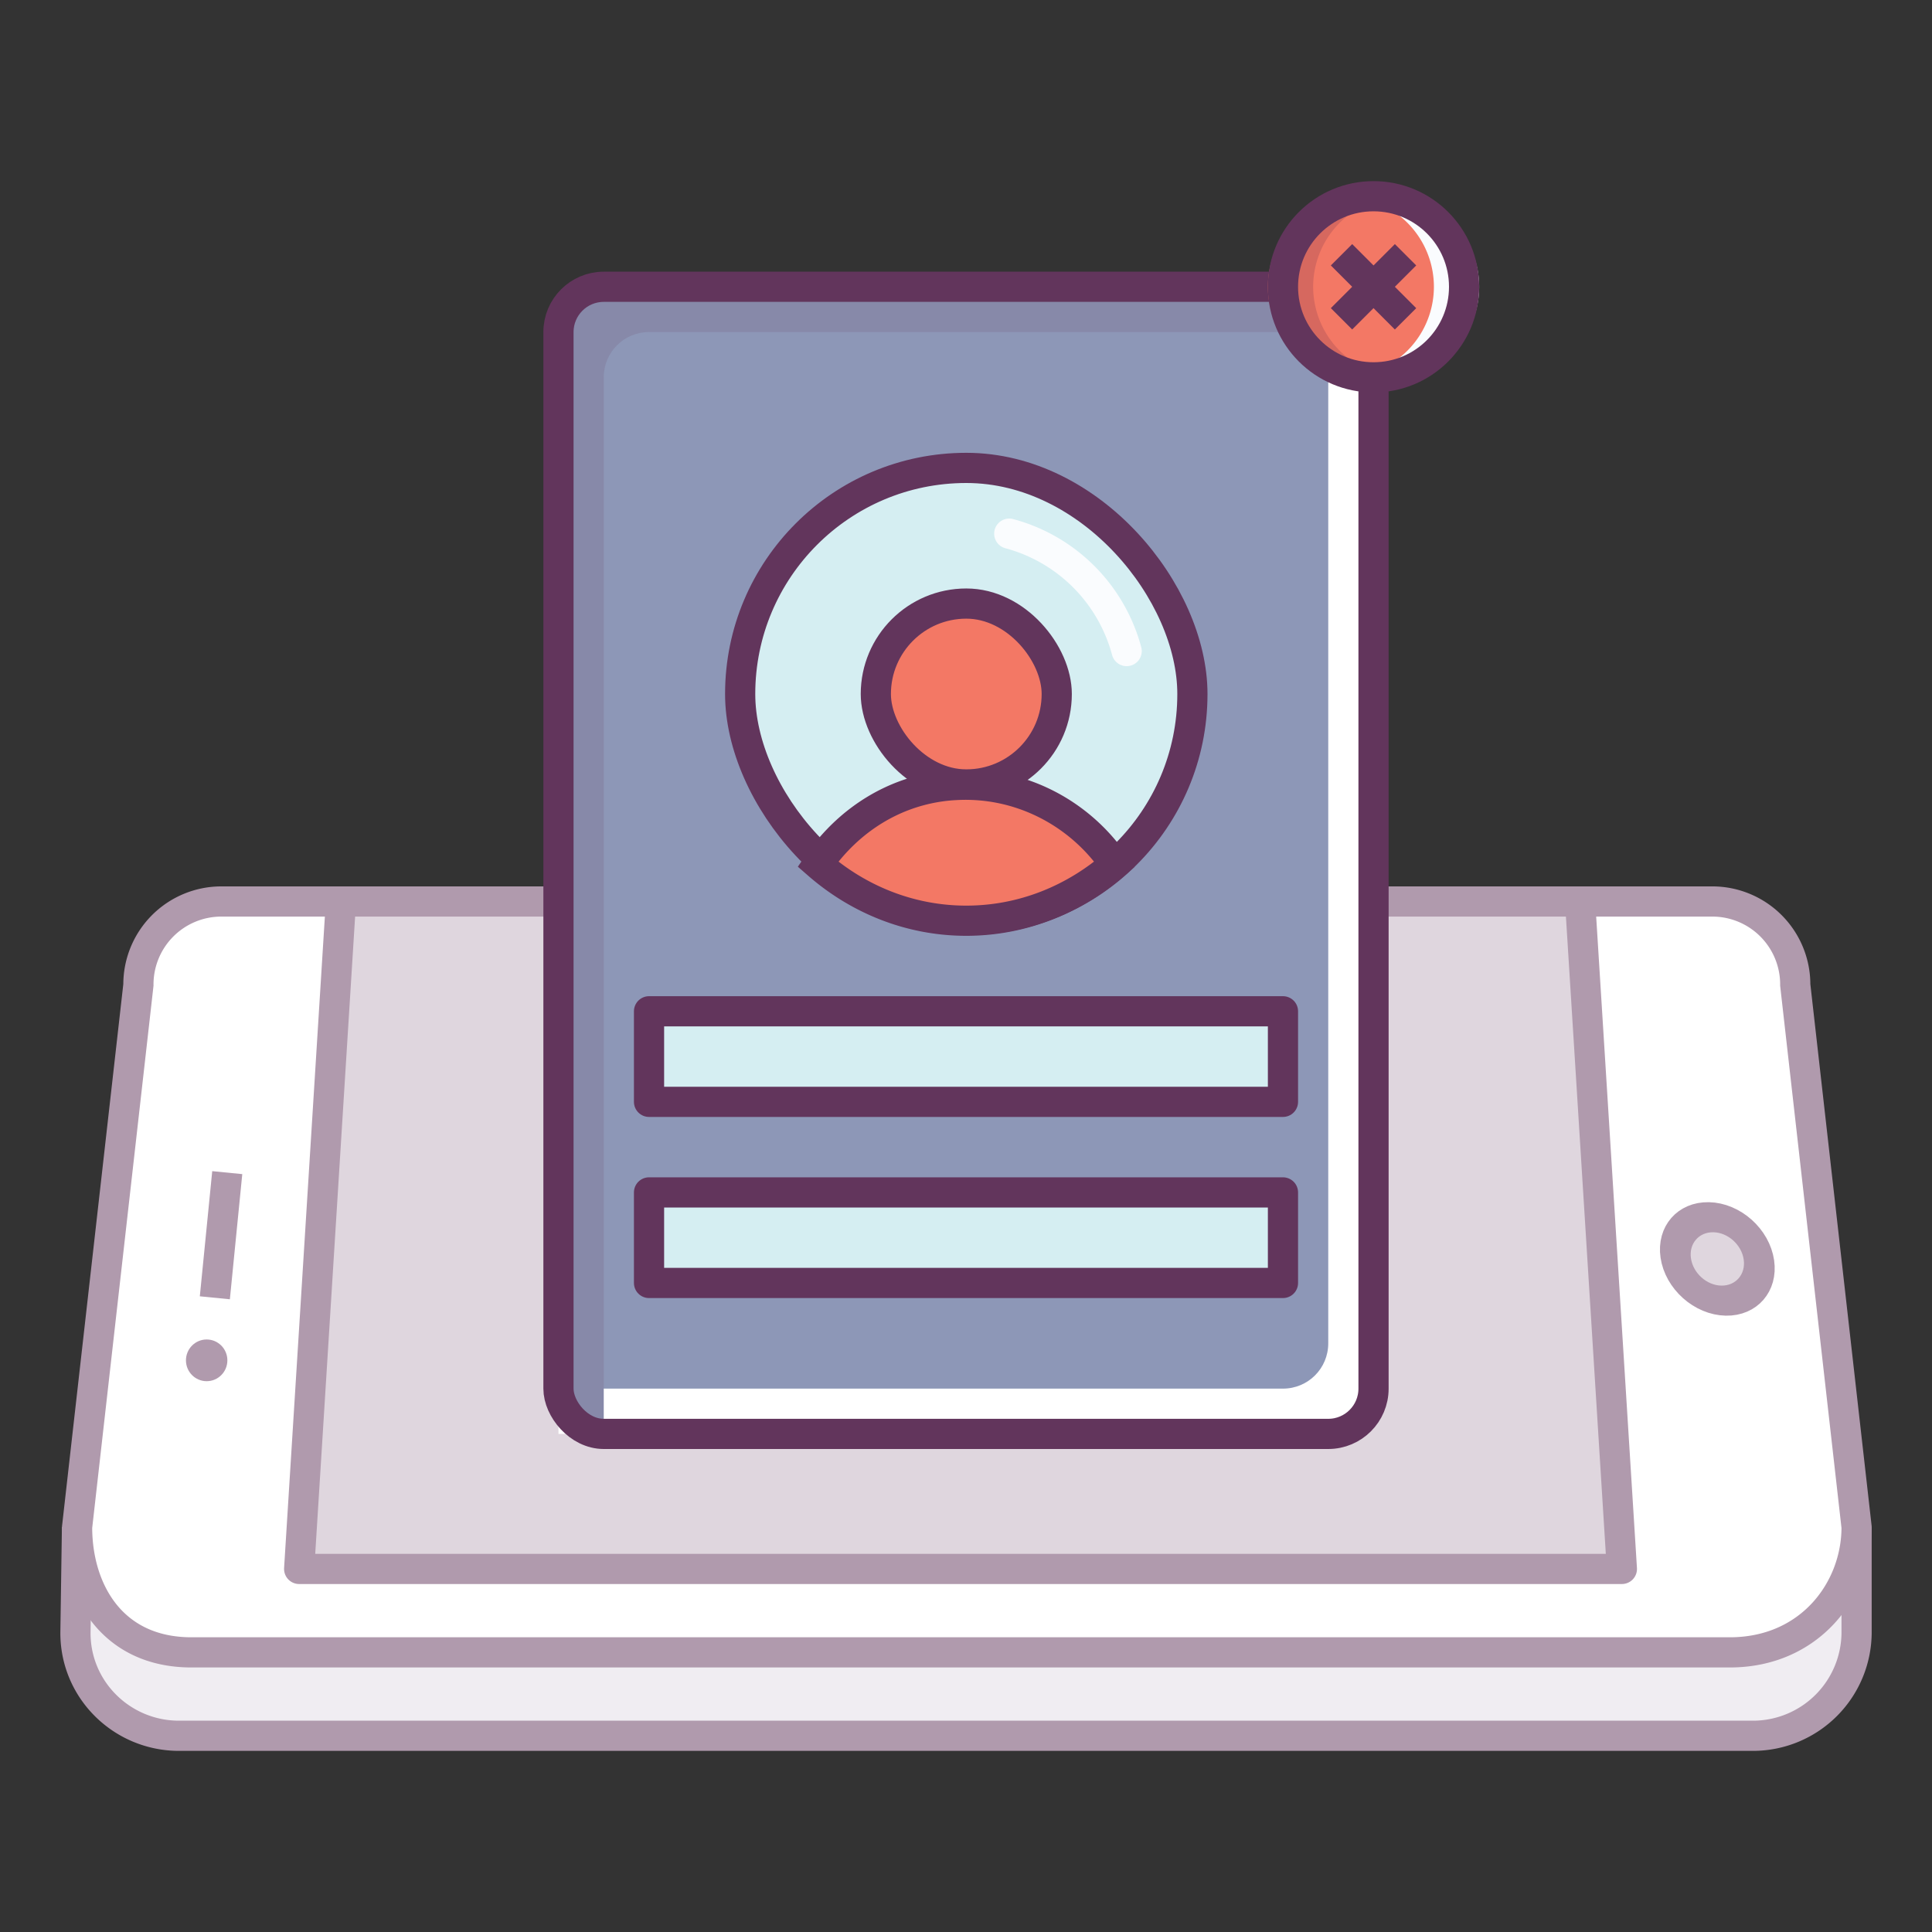 <svg xmlns="http://www.w3.org/2000/svg" width="64" height="64"><rect width="100%" height="100%" fill="#333333" stroke="none"/><g transform="translate(-101 -1204.362)"><path fill="#f0edf2" fill-rule="evenodd" d="M162.502 1254.953v3.455a3.435 3.435 0 0 1-3.43 3.454H106.93c-1.9 0-3.459-1.54-3.43-3.454l.051-3.455"/><path fill="none" stroke="#b09aad" stroke-linejoin="round" d="M162.502 1254.953v3.455a3.435 3.435 0 0 1-3.43 3.454H106.93c-1.9 0-3.459-1.54-3.43-3.454l.051-3.455"/><path fill="#fff" d="M160.47 1236.989a2.748 2.748 0 0 0-2.744-2.764h-49.397a2.748 2.748 0 0 0-2.744 2.764l-2.031 17.964c0 2.073 1.136 4.146 3.79 4.146H158.3c2.656 0 4.202-2.073 4.202-4.146z"/><path fill="#dfd6de" fill-rule="evenodd" d="m153.355 1234.416 1.372 21.919H110.91l1.372-21.919"/><path fill="none" stroke="#b09aad" d="m108.528 1243.207-.411 4.146"/><ellipse cx="107.846" cy="1249.425" fill="#b09aad" rx=".686" ry=".691"/><path fill="none" stroke="#b09aad" stroke-linecap="round" stroke-linejoin="round" d="m153.355 1234.416 1.372 21.919H110.91l1.372-21.919"/><path fill="none" stroke="#b09aad" d="M160.47 1236.989a2.748 2.748 0 0 0-2.744-2.764h-49.397a2.748 2.748 0 0 0-2.744 2.764l-2.031 17.964c0 2.073 1.136 4.146 3.79 4.146H158.3c2.656 0 4.202-2.073 4.202-4.146z"/><ellipse cx="-24.877" cy="1260.453" fill="#dfd6de" stroke="#b09aad" stroke-width="1.007" rx="1.377" ry="1.397" transform="matrix(1 .021 .145 .989 0 0)"/><rect width="27" height="38" x="119.5" y="1213.862" fill="#8d97b7" rx="1.5" ry="1.5"/><rect width="14.981" height="14.981" x="125.519" y="1219.862" fill="#d5eef2" stroke="#62355c" rx="7.491" ry="7.49"/><path fill="#fff" d="M146.5 1250.862v-35.9l-1.5-1.1v35c0 .831-.669 1.5-1.5 1.5h-24v1.5h25.719z"/><path fill="#8789a9" d="M119.5 1214.862v35.9l1.5 1.1v-35c0-.831.669-1.5 1.5-1.5h24v-1.5h-25.719z"/><rect width="5.993" height="5.992" x="130.013" y="1224.356" fill="#f37865" stroke="#62355c" rx="2.996" ry="2.996"/><path fill="#f37865" stroke="#62355c" d="M132.635 1230.368a5.67 5.67 0 0 0-1.17.187c-1.435.385-2.592 1.3-3.371 2.434 1.315 1.148 3.025 1.873 4.915 1.873 1.89 0 3.6-.726 4.916-1.873-1.174-1.723-3.173-2.748-5.29-2.621z"/><rect width="21" height="3" x="122.5" y="1237.862" fill="#d5eef2" rx="0" ry="0"/><rect width="21" height="3" x="122.5" y="1243.862" fill="#d5eef2" rx="0" ry="0"/><rect width="27" height="38" x="119.5" y="1213.862" fill="none" stroke="#62355c" stroke-linecap="round" stroke-linejoin="round" stroke-miterlimit="2.824" rx="1.5" ry="1.5"/><circle cx="146.5" cy="1213.862" r="3" fill="#f37865"/><path fill="none" stroke="#62355c" stroke-linecap="square" stroke-linejoin="round" d="m147.207 1213.155-1.414 1.414"/><path fill="#d6685f" d="M146 1210.862a3 3 0 0 0-3 3 3 3 0 0 0 3 3 3 3 0 0 0 .756-.098 3 3 0 0 1-2.256-2.902 3 3 0 0 1 2.244-2.902 3 3 0 0 0-.744-.098z"/><path fill="#fafcfe" d="M147 1210.862a3 3 0 0 1 3 3 3 3 0 0 1-3 3 3 3 0 0 1-.756-.098 3 3 0 0 0 2.256-2.902 3 3 0 0 0-2.244-2.902 3 3 0 0 1 .744-.098z"/><path fill="none" stroke="#62355c" stroke-linecap="square" stroke-linejoin="round" d="m147.207 1214.57-1.414-1.415"/><path fill="none" stroke="#fafcfe" stroke-linecap="round" stroke-linejoin="round" stroke-miterlimit="2.824" d="M134.433 1222.04a5.5 5.5 0 0 1 3.889 3.889"/><circle cx="146.5" cy="1213.862" r="3" fill="none" stroke="#62355c" stroke-linecap="round" stroke-linejoin="round" stroke-miterlimit="2.824"/><rect width="21" height="3" x="122.5" y="1243.862" fill="none" stroke="#62355c" stroke-linecap="square" stroke-linejoin="round" stroke-miterlimit="2.824" rx="0" ry="0"/><rect width="21" height="3" x="122.5" y="1237.862" fill="none" stroke="#62355c" stroke-linecap="square" stroke-linejoin="round" stroke-miterlimit="2.824" rx="0" ry="0"/></g></svg>